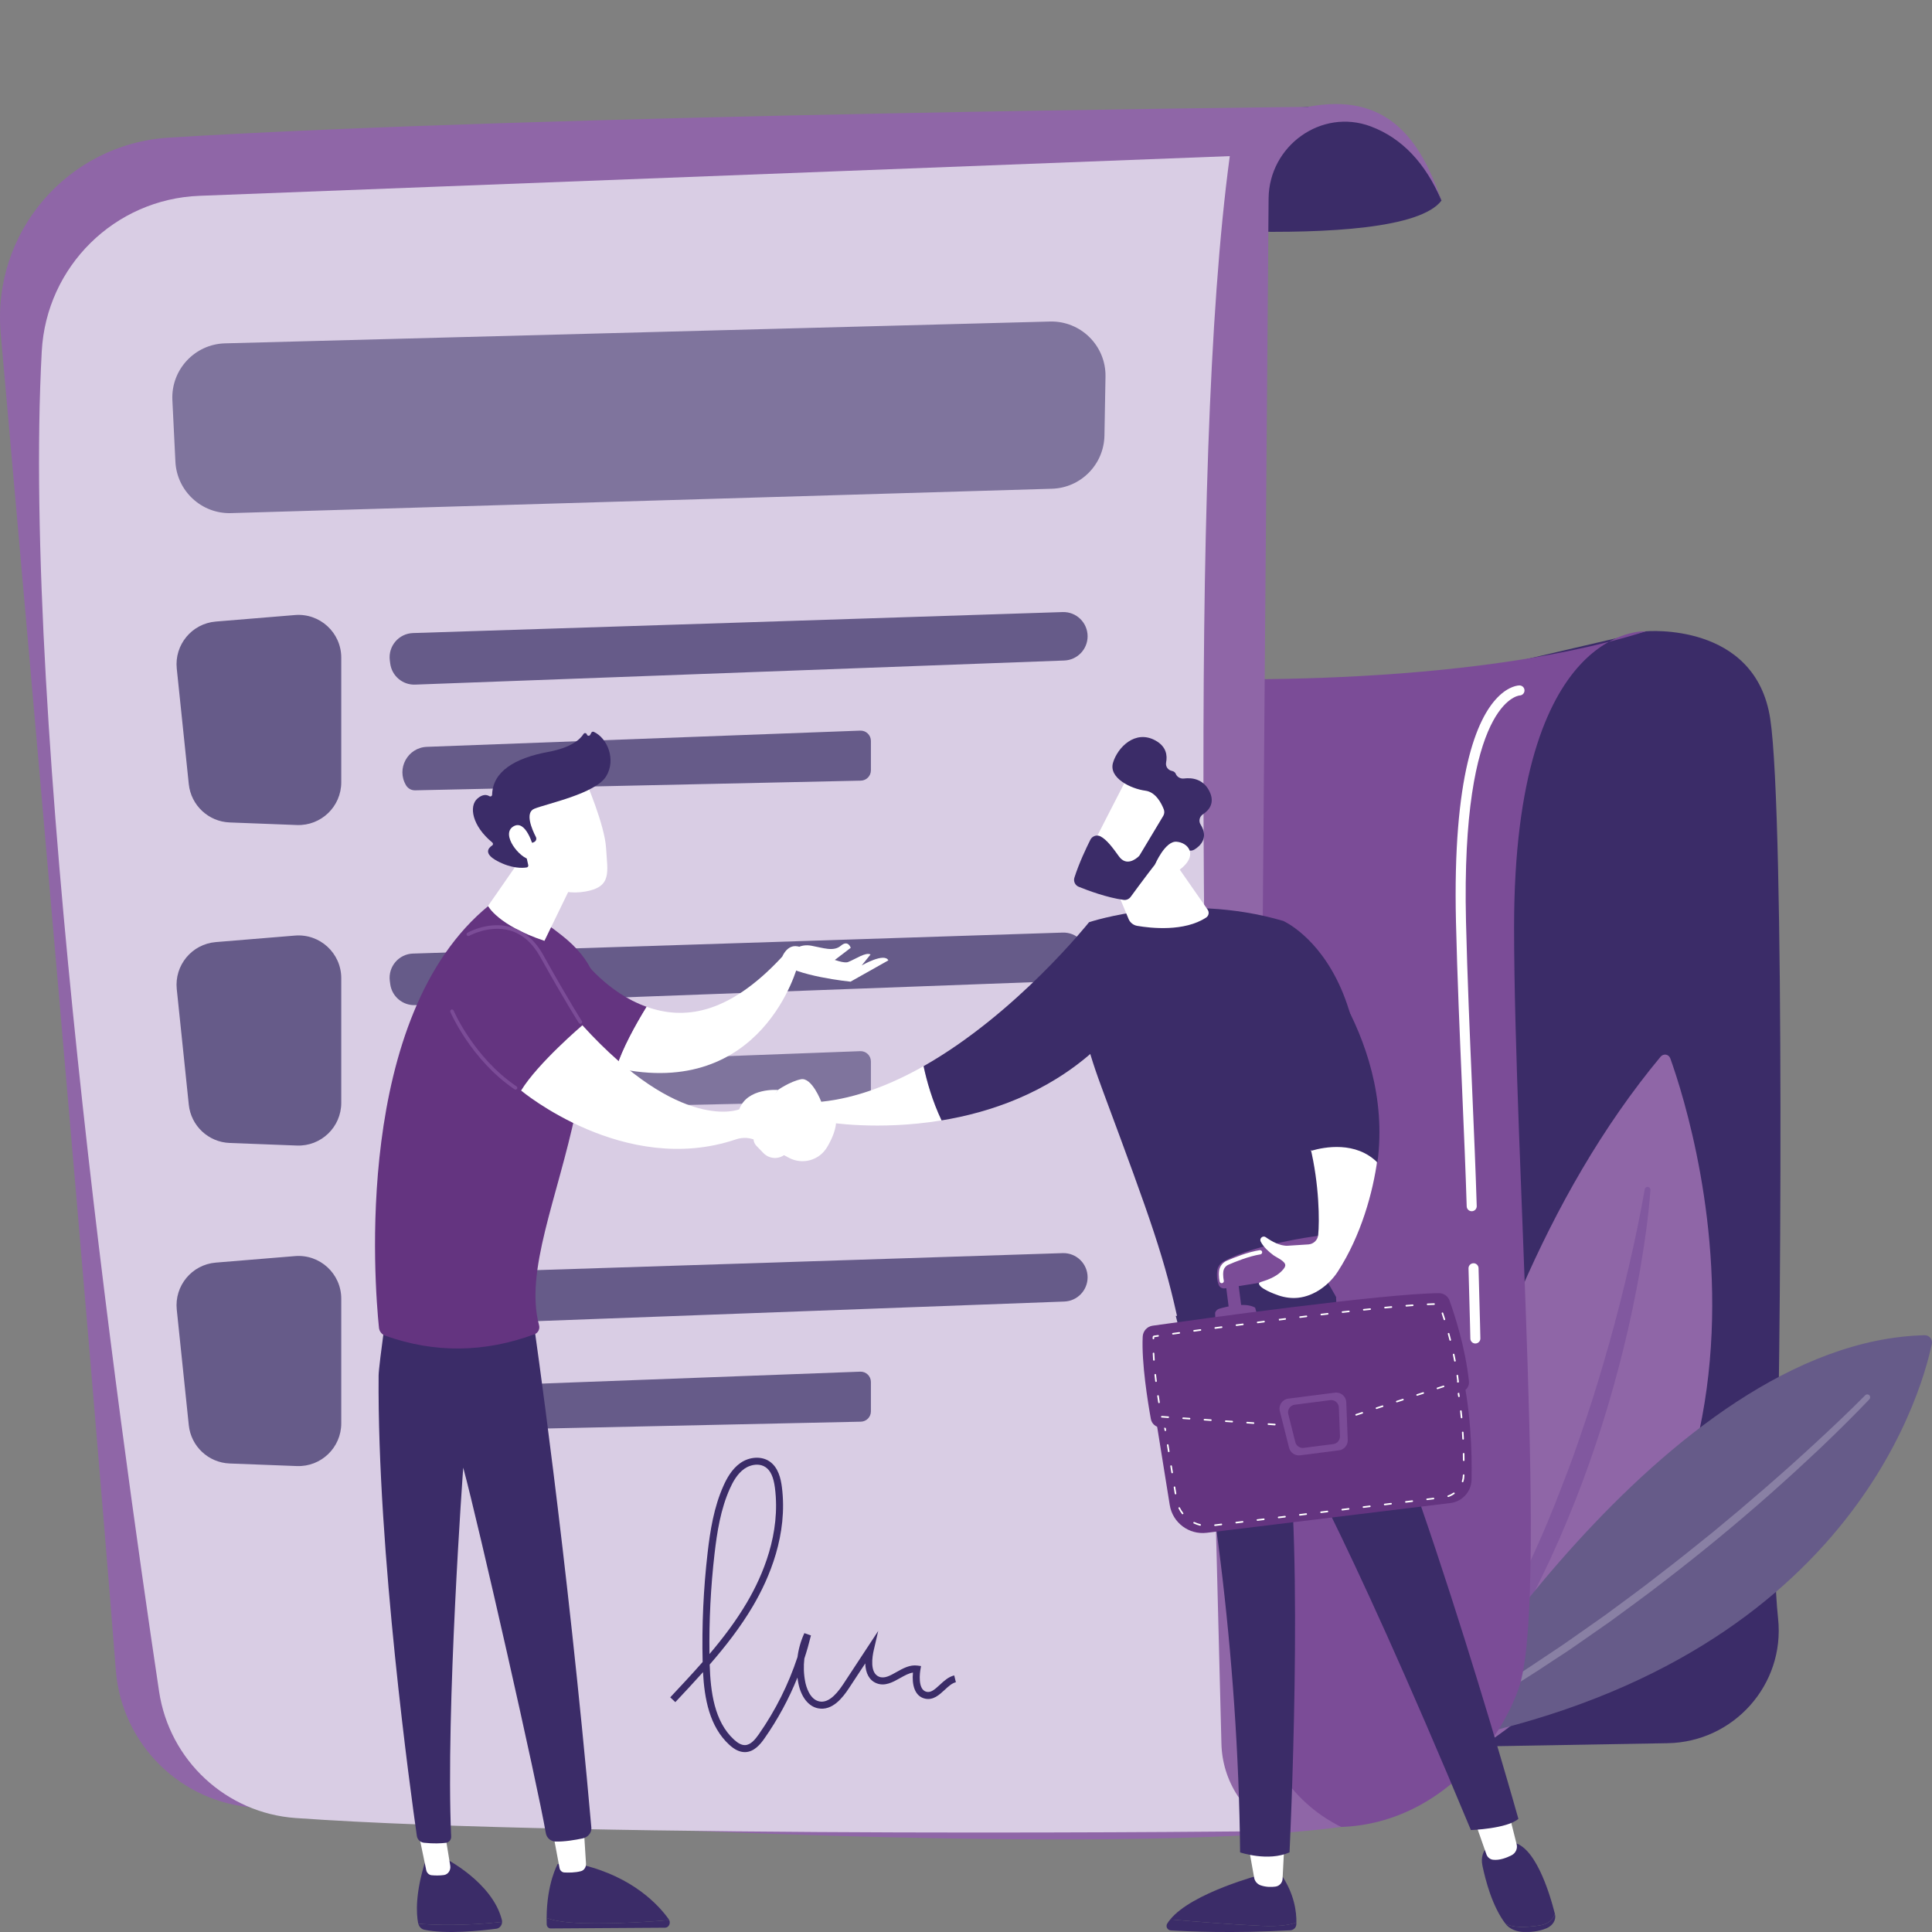 <svg width="99" height="99" viewBox="0 0 99 99" fill="none" xmlns="http://www.w3.org/2000/svg">
<rect x="0" y="0" width="99" height="99" fill="#808080" stroke="none"/>
<g clip-path="url(#clip0_873_3335)">
<path d="M75.956 34.303L84.344 32.349C84.344 32.349 89.952 31.845 90.711 36.833C91.469 41.821 91.249 71.372 91.012 77.467C90.934 79.476 90.943 81.332 91.114 82.95C91.47 86.321 88.841 89.266 85.454 89.325L69.839 89.596L75.957 34.303H75.956Z" fill="#3B2C68"/>
<path d="M71.493 91.998C71.493 91.998 73.169 68.486 85.087 54.155C85.243 53.968 85.512 54.014 85.594 54.244C86.892 57.875 94.192 81.222 71.493 91.998H71.493Z" fill="#8F66A7"/>
<path d="M84.573 60.978C84.472 62.349 84.274 63.703 84.044 65.054C83.806 66.403 83.527 67.745 83.198 69.076C82.542 71.737 81.722 74.362 80.712 76.916C80.204 78.191 79.664 79.455 79.06 80.689C78.767 81.31 78.441 81.915 78.128 82.526C77.795 83.127 77.47 83.733 77.11 84.318C75.715 86.684 74.081 88.914 72.216 90.921C72.16 90.98 72.067 90.984 72.007 90.928C71.951 90.876 71.945 90.79 71.99 90.73L71.992 90.728C73.651 88.575 75.147 86.312 76.444 83.936C76.778 83.348 77.075 82.74 77.394 82.144C77.69 81.535 77.999 80.934 78.274 80.316C78.412 80.007 78.562 79.704 78.696 79.393L79.105 78.464C79.239 78.153 79.364 77.839 79.494 77.527C79.626 77.215 79.749 76.9 79.87 76.584C80.122 75.956 80.356 75.321 80.593 74.686C80.818 74.048 81.044 73.409 81.255 72.766C81.689 71.482 82.076 70.183 82.448 68.879C82.814 67.573 83.153 66.258 83.458 64.935C83.769 63.614 84.045 62.28 84.279 60.946L84.28 60.942C84.294 60.861 84.371 60.807 84.451 60.822C84.526 60.835 84.578 60.904 84.573 60.978V60.978Z" fill="#81589F"/>
<path d="M72.971 89.424C72.971 89.424 85.257 68.744 98.624 68.42C98.861 68.414 99.041 68.632 98.992 68.865C98.423 71.568 94.443 85.718 72.971 89.424Z" fill="#665B89"/>
<path d="M95.793 71.701C94.983 72.552 94.149 73.371 93.303 74.181C92.876 74.581 92.449 74.981 92.018 75.377C91.582 75.768 91.152 76.165 90.713 76.551C88.959 78.101 87.15 79.59 85.293 81.016C84.373 81.738 83.418 82.417 82.477 83.112L81.036 84.116C80.796 84.283 80.557 84.452 80.314 84.615L79.579 85.095C77.636 86.403 75.606 87.576 73.562 88.715C73.491 88.755 73.401 88.729 73.361 88.658C73.322 88.587 73.347 88.499 73.416 88.458L73.42 88.456L74.928 87.571L75.682 87.128C75.931 86.977 76.176 86.818 76.423 86.664L77.904 85.735C78.393 85.417 78.875 85.09 79.361 84.767L80.088 84.282L80.804 83.781L82.235 82.776C83.171 82.08 84.119 81.401 85.034 80.678C85.961 79.972 86.868 79.239 87.776 78.507L89.12 77.388L90.448 76.249C90.89 75.869 91.323 75.478 91.761 75.093C92.195 74.704 92.625 74.31 93.055 73.916C93.91 73.124 94.761 72.323 95.578 71.496L95.58 71.494C95.637 71.436 95.731 71.436 95.789 71.493C95.846 71.55 95.847 71.642 95.792 71.7L95.793 71.701Z" fill="#8980A4"/>
<path d="M58.904 34.71C58.904 34.71 74.177 35.55 84.344 32.35C84.344 32.35 77.585 31.887 77.585 47.502C77.585 59.44 79.354 82.228 77.809 86.554C76.264 90.879 70.487 96.694 62.207 91.697C53.926 86.7 58.903 34.71 58.903 34.71H58.904Z" fill="#7B4C97"/>
<path d="M54.843 11.298C54.843 11.298 71.694 13.136 73.865 10.278C73.865 10.278 72.138 5.134 67.01 5.476C61.882 5.818 54.843 11.298 54.843 11.298H54.843Z" fill="#3B2C68"/>
<path d="M0.037 17.086C1.507 33.611 4.593 68.565 5.936 85.591C6.235 89.387 9.275 92.385 13.073 92.629C26.599 93.498 57.041 95.184 68.723 93.616C66.047 92.296 64.361 89.559 64.386 86.574L65.006 10.17C65.028 7.471 67.715 5.531 70.242 6.478C71.834 7.075 73.039 8.346 73.865 10.279C72.762 7.063 71.028 4.71 67.01 5.477C67.01 5.477 27.718 5.87 8.65 7.053C3.47 7.374 -0.423 11.912 0.037 17.086Z" fill="#8F66A7"/>
<path d="M10.219 10.034L63.017 8C60.839 24.132 61.758 56.985 62.589 89.361C62.638 91.28 63.763 93.008 65.498 93.828C65.498 93.828 30.282 94.234 15.151 93.16C11.588 92.907 8.682 90.21 8.152 86.675C6.075 72.804 1.106 36.969 2.14 17.997C2.377 13.653 5.874 10.201 10.219 10.034Z" fill="#D9CDE4"/>
<path d="M9.058 34.263L9.674 40.18C9.787 41.265 10.68 42.102 11.769 42.144L15.212 42.276C16.454 42.324 17.487 41.329 17.487 40.085V33.701C17.487 32.419 16.393 31.411 15.117 31.516L11.057 31.85C9.833 31.951 8.931 33.039 9.058 34.262L9.058 34.263Z" fill="#665B89"/>
<path d="M21.166 32.439C26.897 32.261 48.896 31.545 54.451 31.364C55.152 31.341 55.731 31.903 55.731 32.605C55.731 33.273 55.203 33.821 54.536 33.846L21.273 35.081C20.632 35.105 20.078 34.637 19.996 34L19.975 33.839C19.881 33.112 20.433 32.462 21.166 32.439Z" fill="#665B89"/>
<path d="M20.806 40.24C20.903 40.404 21.081 40.502 21.27 40.498L44.111 40.002C44.398 39.995 44.627 39.761 44.627 39.474V37.967C44.627 37.667 44.379 37.428 44.08 37.439L21.876 38.27C20.887 38.306 20.299 39.39 20.806 40.24V40.24Z" fill="#665B89"/>
<path d="M9.058 50.688L9.674 56.605C9.787 57.69 10.68 58.527 11.769 58.568L15.212 58.7C16.454 58.748 17.487 57.754 17.487 56.51V50.126C17.487 48.844 16.393 47.836 15.117 47.941L11.057 48.275C9.833 48.376 8.931 49.464 9.058 50.687L9.058 50.688Z" fill="#665B89"/>
<path d="M21.166 48.863C26.897 48.685 48.896 47.969 54.451 47.788C55.152 47.765 55.731 48.327 55.731 49.029C55.731 49.697 55.203 50.245 54.536 50.269L21.273 51.505C20.632 51.529 20.078 51.06 19.996 50.424L19.975 50.263C19.881 49.535 20.433 48.885 21.166 48.862V48.863Z" fill="#665B89"/>
<path opacity="0.78" d="M20.806 56.665C20.903 56.828 21.081 56.926 21.27 56.923L44.111 56.426C44.398 56.42 44.627 56.185 44.627 55.898V54.391C44.627 54.092 44.379 53.852 44.08 53.864L21.876 54.694C20.887 54.731 20.299 55.815 20.806 56.665Z" fill="#665B89"/>
<path d="M9.058 67.111L9.674 73.029C9.787 74.114 10.68 74.951 11.769 74.992L15.212 75.124C16.454 75.172 17.487 74.178 17.487 72.934V66.55C17.487 65.268 16.393 64.26 15.117 64.365L11.057 64.699C9.833 64.799 8.931 65.888 9.058 67.111L9.058 67.111Z" fill="#665B89"/>
<path d="M21.166 65.288C26.897 65.109 48.896 64.394 54.451 64.213C55.152 64.19 55.731 64.752 55.731 65.454C55.731 66.121 55.203 66.669 54.536 66.694L21.273 67.93C20.632 67.953 20.078 67.485 19.996 66.849L19.975 66.688C19.881 65.96 20.433 65.31 21.166 65.287V65.288Z" fill="#665B89"/>
<path d="M20.806 73.089C20.903 73.252 21.081 73.35 21.27 73.346L44.111 72.85C44.398 72.844 44.627 72.609 44.627 72.322V70.815C44.627 70.516 44.379 70.276 44.08 70.287L21.876 71.118C20.887 71.155 20.299 72.238 20.806 73.089Z" fill="#665B89"/>
<g style="mix-blend-mode:soft-light">
<path d="M75.6 68.844C75.461 68.844 75.346 68.732 75.344 68.591C75.344 68.584 75.328 67.773 75.25 64.996C75.246 64.854 75.358 64.736 75.5 64.732C75.638 64.725 75.76 64.84 75.764 64.981C75.842 67.762 75.858 68.574 75.858 68.582C75.861 68.723 75.748 68.841 75.606 68.843H75.601L75.6 68.844Z" fill="white"/>
</g>
<g style="mix-blend-mode:soft-light">
<path d="M75.414 62.066C75.275 62.066 75.162 61.956 75.157 61.817C75.102 60.009 75.016 58.011 74.925 55.895C74.802 53.036 74.674 50.08 74.607 47.233C74.43 39.718 75.668 36.833 76.739 35.736C77.321 35.14 77.808 35.123 77.862 35.123C78.004 35.123 78.119 35.238 78.119 35.38C78.119 35.522 78.007 35.635 77.867 35.638C77.809 35.642 74.856 35.966 75.121 47.221C75.189 50.064 75.316 53.017 75.439 55.873C75.53 57.99 75.616 59.99 75.671 61.801C75.676 61.943 75.564 62.062 75.422 62.066C75.42 62.066 75.417 62.066 75.414 62.066H75.414Z" fill="white"/>
</g>
<path d="M38.165 89.782C37.905 89.782 37.644 89.659 37.368 89.405C36.356 88.475 36.095 87.044 36.024 85.684C35.556 86.207 35.079 86.717 34.606 87.221L34.345 86.975C34.899 86.383 35.462 85.784 36.005 85.164C35.96 83.301 36.045 81.418 36.26 79.566C36.391 78.43 36.581 77.229 37.073 76.133C37.23 75.783 37.49 75.282 37.937 74.969C38.404 74.642 39.017 74.606 39.427 74.882C39.887 75.192 40.011 75.779 40.065 76.194C40.378 78.63 39.428 80.864 38.576 82.308C37.943 83.38 37.177 84.362 36.366 85.295C36.408 86.687 36.601 88.213 37.611 89.141C37.823 89.336 38.008 89.429 38.182 89.423C38.467 89.412 38.697 89.136 38.884 88.867C39.738 87.644 40.402 86.317 40.866 84.911C40.92 84.487 41.038 84.072 41.218 83.685L41.555 83.803C41.457 84.204 41.345 84.6 41.217 84.99C41.17 85.389 41.184 85.794 41.263 86.188C41.305 86.398 41.482 87.089 41.992 87.186C42.372 87.258 42.769 86.97 43.207 86.304L45.002 83.573L44.775 84.551C44.695 84.896 44.56 85.72 45.042 85.918C45.316 86.031 45.606 85.868 45.941 85.678C46.275 85.491 46.619 85.296 47.011 85.348L47.196 85.373L47.164 85.557C47.146 85.662 47.001 86.586 47.48 86.692C47.699 86.741 47.883 86.589 48.159 86.333C48.376 86.132 48.601 85.924 48.897 85.852L48.981 86.201C48.776 86.251 48.595 86.419 48.403 86.597C48.13 86.849 47.822 87.135 47.403 87.043C46.857 86.922 46.723 86.307 46.782 85.707C46.567 85.738 46.347 85.862 46.117 85.992C45.753 86.197 45.34 86.429 44.906 86.25C44.547 86.103 44.353 85.746 44.338 85.236L43.506 86.501C43.171 87.012 42.642 87.676 41.925 87.539C41.432 87.445 41.053 86.967 40.911 86.259C40.892 86.161 40.875 86.061 40.863 85.962C40.423 87.056 39.86 88.097 39.178 89.073C38.954 89.395 38.639 89.766 38.195 89.782C38.185 89.782 38.175 89.783 38.165 89.783L38.165 89.782ZM38.789 75.053C38.554 75.053 38.316 75.142 38.143 75.263C37.768 75.525 37.539 75.969 37.4 76.28C36.928 77.331 36.744 78.501 36.616 79.607C36.419 81.311 36.331 83.041 36.355 84.757C37.058 83.928 37.716 83.06 38.267 82.126C39.091 80.729 40.01 78.575 39.709 76.239C39.639 75.691 39.486 75.354 39.227 75.18C39.094 75.091 38.942 75.053 38.79 75.053H38.789Z" fill="#3B2C68"/>
<path opacity="0.78" d="M53.902 25.044L11.841 26.293C10.331 26.338 9.062 25.165 8.988 23.654L8.833 20.506C8.757 18.95 9.975 17.635 11.532 17.594L53.801 16.476C55.381 16.434 56.677 17.72 56.648 19.301L56.594 22.319C56.567 23.801 55.382 25.001 53.902 25.044Z" fill="#665B89"/>
<path d="M40.653 58.205C40.653 58.205 39.25 57.284 39.056 57.497C38.987 57.572 38.825 57.829 38.675 58.109C38.569 58.307 38.602 58.55 38.758 58.712L39.119 59.086C39.464 59.442 40.047 59.417 40.351 59.025C40.504 58.827 40.627 58.561 40.653 58.205Z" fill="white"/>
<path d="M42.084 56.456C42.084 56.456 41.602 55.187 41.04 55.304C40.478 55.42 39.862 55.852 39.862 55.852L38.959 57.075C38.959 57.075 41.495 58.074 42.387 57.501C42.387 57.501 44.977 57.949 48.248 57.412C47.775 56.412 47.492 55.41 47.327 54.633C45.67 55.571 43.886 56.272 42.084 56.456Z" fill="white"/>
<path d="M55.804 47.257C55.804 47.257 52.096 51.931 47.326 54.633C47.492 55.41 47.774 56.411 48.248 57.412C50.722 57.006 53.585 56.036 56.013 53.882L55.804 47.257L55.804 47.257Z" fill="#3B2C68"/>
<path d="M60.429 67.974C59.704 64.527 58.979 62.531 56.55 55.997C55.786 53.941 55.092 51.86 55.428 49.692L55.804 47.257C55.804 47.257 60.524 45.659 65.755 47.19C65.755 47.19 72.892 50.292 68.045 65.616C65.859 68.062 63.302 68.759 60.429 67.974Z" fill="#3B2C68"/>
<path d="M56.608 44.149L57.831 47.091C57.909 47.277 58.076 47.41 58.274 47.443C58.98 47.564 60.686 47.753 61.807 47.016C61.94 46.928 61.974 46.747 61.883 46.615L59.622 43.367L56.607 44.149L56.608 44.149Z" fill="white"/>
<path d="M57.873 39.648C57.822 39.697 55.704 43.858 55.704 43.858L58.104 45.017L60.697 41.372C60.697 41.372 58.733 38.838 57.873 39.648Z" fill="white"/>
<path d="M59.606 41.81L58.409 43.806C58.391 43.837 58.37 43.864 58.344 43.888C58.201 44.021 57.714 44.407 57.337 43.882C57.015 43.434 56.714 43.026 56.391 42.858C56.202 42.76 55.97 42.839 55.874 43.029C55.677 43.42 55.295 44.217 55.055 44.973C54.995 45.163 55.093 45.367 55.277 45.441C55.763 45.638 56.723 45.995 57.576 46.112C57.716 46.132 57.854 46.072 57.938 45.958C58.304 45.456 59.338 44.05 59.691 43.699C60.019 43.372 60.623 43.496 60.896 43.574C60.999 43.604 61.11 43.59 61.202 43.534C61.478 43.367 61.961 42.952 61.52 42.249C61.41 42.075 61.466 41.842 61.638 41.728C61.947 41.525 62.282 41.144 61.963 40.526C61.64 39.9 61.063 39.844 60.67 39.892C60.496 39.914 60.319 39.822 60.252 39.66C60.223 39.588 60.164 39.527 60.055 39.505C59.849 39.463 59.714 39.275 59.754 39.068C59.823 38.714 59.771 38.254 59.206 37.944C58.171 37.374 57.264 38.302 57.033 39.086C56.802 39.869 57.961 40.423 58.689 40.516C59.224 40.584 59.517 41.168 59.635 41.473C59.678 41.584 59.667 41.708 59.606 41.81V41.81Z" fill="#3B2C68"/>
<path d="M59.187 44.296C59.187 44.296 59.702 43.083 60.291 43.132C60.881 43.182 61.345 43.769 60.614 44.43C59.705 45.252 59.187 44.296 59.187 44.296H59.187Z" fill="white"/>
<path d="M59.965 98.356C61.105 98.455 63.083 98.615 64.642 98.684C65.58 98.725 66.119 98.633 66.43 98.509C66.43 98.544 66.429 98.577 66.427 98.608C66.42 98.772 66.287 98.903 66.121 98.913C63.174 99.077 60.83 98.97 59.996 98.919C59.823 98.908 59.72 98.721 59.809 98.573C59.853 98.5 59.906 98.428 59.965 98.356Z" fill="#3B2C68"/>
<path d="M64.642 98.684C63.083 98.615 61.104 98.455 59.965 98.357C61.085 96.981 64.642 96.054 64.642 96.054H65.647C66.338 97.05 66.438 97.999 66.43 98.509C66.12 98.634 65.58 98.725 64.642 98.684Z" fill="#3B2C68"/>
<path d="M65.817 94.412L65.722 96.274C65.713 96.475 65.562 96.645 65.36 96.673C65.159 96.702 64.89 96.706 64.605 96.611C64.43 96.552 64.3 96.405 64.267 96.224L63.942 94.412H65.817Z" fill="white"/>
<path d="M78.865 98.67C79.36 98.601 79.583 98.344 79.677 98.069C79.678 98.072 79.678 98.074 79.679 98.077C79.751 98.367 79.583 98.667 79.246 98.81C78.838 98.982 78.393 99.012 78.047 98.998C77.676 98.982 77.335 98.829 77.148 98.583L77.145 98.579C77.518 98.763 78.041 98.785 78.865 98.67H78.865Z" fill="#3B2C68"/>
<path d="M76.534 94.4H77.363C78.625 94.374 79.417 97.037 79.676 98.069C79.583 98.344 79.359 98.6 78.865 98.669C78.04 98.784 77.517 98.763 77.145 98.578C76.463 97.681 76.125 96.366 75.963 95.599C75.778 94.726 76.534 94.4 76.534 94.4L76.534 94.4Z" fill="#3B2C68"/>
<path d="M77.256 92.672L77.716 94.503C77.773 94.728 77.665 94.96 77.458 95.067C77.2 95.199 76.838 95.337 76.505 95.297C76.349 95.278 76.218 95.168 76.167 95.02L75.491 93.094L77.256 92.672V92.672Z" fill="white"/>
<path d="M77.806 93.201C77.234 93.709 75.372 93.776 75.372 93.776C68.666 77.67 65.87 73.236 65.87 73.236C66.838 79.316 66.078 94.92 66.078 94.92C64.972 95.409 63.545 94.92 63.545 94.92C63.455 84.968 62.055 74.273 60.249 67.43C64.782 67.328 67.245 66.339 68.032 65.717C71.81 71.812 77.806 93.202 77.806 93.202L77.806 93.201Z" fill="#3B2C68"/>
<path d="M59.106 71.931L59.941 77.122C60.086 78.027 60.924 78.655 61.837 78.543L74.32 77.019C74.931 76.945 75.394 76.434 75.406 75.822C75.433 74.481 75.38 72.094 74.818 69.919L59.106 71.931V71.931Z" fill="#643480"/>
<path d="M62.259 78.195C62.238 78.195 62.221 78.18 62.218 78.16C62.215 78.137 62.231 78.117 62.254 78.114L62.58 78.074C62.604 78.072 62.623 78.087 62.626 78.11C62.629 78.133 62.612 78.153 62.59 78.156L62.264 78.195C62.264 78.195 62.261 78.195 62.259 78.195H62.259ZM61.498 78.181C61.495 78.181 61.492 78.181 61.488 78.18C61.38 78.153 61.273 78.115 61.172 78.067C61.151 78.057 61.142 78.032 61.152 78.012C61.162 77.992 61.187 77.983 61.207 77.993C61.303 78.038 61.404 78.075 61.508 78.1C61.53 78.106 61.543 78.128 61.538 78.15C61.533 78.169 61.516 78.181 61.498 78.181L61.498 78.181ZM63.346 78.063C63.325 78.063 63.308 78.047 63.305 78.027C63.303 78.004 63.319 77.984 63.341 77.981L63.667 77.941C63.689 77.938 63.71 77.954 63.713 77.977C63.715 77.999 63.699 78.02 63.677 78.023L63.351 78.063C63.351 78.063 63.347 78.063 63.346 78.063L63.346 78.063ZM64.433 77.93C64.412 77.93 64.395 77.915 64.392 77.894C64.389 77.872 64.406 77.851 64.428 77.849L64.754 77.809C64.778 77.805 64.797 77.822 64.799 77.845C64.802 77.868 64.786 77.888 64.764 77.891L64.438 77.93C64.438 77.93 64.435 77.93 64.433 77.93ZM65.52 77.798C65.499 77.798 65.482 77.782 65.479 77.762C65.476 77.739 65.492 77.719 65.515 77.716L65.841 77.676C65.864 77.674 65.884 77.69 65.886 77.712C65.889 77.735 65.873 77.755 65.851 77.758L65.525 77.797C65.525 77.797 65.521 77.797 65.52 77.797V77.798ZM66.606 77.665C66.586 77.665 66.568 77.65 66.566 77.629C66.563 77.607 66.579 77.586 66.602 77.584L66.928 77.544C66.951 77.541 66.971 77.557 66.973 77.58C66.976 77.602 66.96 77.623 66.938 77.625L66.612 77.665C66.612 77.665 66.609 77.665 66.607 77.665H66.606ZM60.598 77.594C60.586 77.594 60.574 77.589 60.566 77.578C60.497 77.489 60.438 77.393 60.389 77.292C60.379 77.272 60.387 77.247 60.408 77.237C60.428 77.227 60.453 77.236 60.462 77.256C60.509 77.352 60.566 77.444 60.631 77.528C60.645 77.546 60.642 77.572 60.624 77.585C60.616 77.591 60.607 77.594 60.599 77.594L60.598 77.594ZM67.693 77.532C67.673 77.532 67.655 77.517 67.653 77.496C67.65 77.474 67.666 77.453 67.688 77.451L68.014 77.411C68.038 77.407 68.057 77.424 68.06 77.446C68.063 77.469 68.047 77.49 68.024 77.492L67.698 77.532C67.698 77.532 67.695 77.532 67.693 77.532V77.532ZM68.78 77.4C68.76 77.4 68.742 77.384 68.74 77.364C68.737 77.341 68.753 77.321 68.775 77.318L69.101 77.278C69.123 77.276 69.144 77.292 69.147 77.314C69.15 77.337 69.133 77.357 69.111 77.359L68.785 77.399C68.785 77.399 68.781 77.399 68.78 77.399L68.78 77.4ZM69.867 77.267C69.846 77.267 69.829 77.252 69.826 77.231C69.823 77.209 69.84 77.188 69.862 77.186L70.188 77.146C70.212 77.143 70.231 77.159 70.234 77.181C70.237 77.204 70.221 77.224 70.198 77.227L69.872 77.267C69.872 77.267 69.869 77.267 69.867 77.267L69.867 77.267ZM70.954 77.135C70.933 77.135 70.916 77.119 70.913 77.099C70.91 77.076 70.926 77.055 70.949 77.053L71.275 77.013C71.298 77.01 71.318 77.026 71.32 77.049C71.323 77.072 71.307 77.092 71.285 77.095L70.959 77.135C70.959 77.135 70.956 77.135 70.954 77.135ZM72.04 77.002C72.02 77.002 72.002 76.987 72 76.966C71.997 76.943 72.013 76.923 72.036 76.92L72.362 76.881C72.386 76.878 72.405 76.894 72.407 76.916C72.41 76.939 72.394 76.96 72.372 76.962L72.046 77.002C72.046 77.002 72.043 77.002 72.041 77.002H72.04ZM73.127 76.869C73.107 76.869 73.089 76.854 73.087 76.834C73.084 76.811 73.1 76.79 73.123 76.788L73.449 76.748C73.472 76.745 73.492 76.761 73.494 76.784C73.497 76.806 73.481 76.827 73.459 76.829L73.133 76.869C73.133 76.869 73.129 76.869 73.128 76.869L73.127 76.869ZM74.21 76.711C74.193 76.711 74.177 76.701 74.171 76.684C74.163 76.662 74.175 76.639 74.196 76.632C74.296 76.597 74.391 76.549 74.478 76.488C74.496 76.475 74.522 76.48 74.535 76.498C74.548 76.517 74.543 76.543 74.525 76.555C74.431 76.62 74.33 76.672 74.223 76.709C74.219 76.711 74.214 76.711 74.21 76.711ZM60.236 76.576C60.217 76.576 60.199 76.561 60.196 76.541L60.144 76.217C60.14 76.195 60.155 76.174 60.178 76.17C60.2 76.166 60.221 76.181 60.225 76.204L60.277 76.528C60.281 76.551 60.265 76.572 60.243 76.576C60.241 76.576 60.239 76.576 60.236 76.576V76.576ZM74.947 75.956C74.943 75.956 74.939 75.955 74.935 75.954C74.913 75.947 74.901 75.924 74.908 75.902C74.94 75.802 74.957 75.697 74.96 75.59C74.961 75.568 74.979 75.55 75.001 75.55H75.002C75.025 75.551 75.043 75.57 75.042 75.592C75.039 75.706 75.021 75.819 74.987 75.927C74.981 75.944 74.965 75.955 74.947 75.955L74.947 75.956ZM60.062 75.494C60.043 75.494 60.025 75.48 60.022 75.46L59.97 75.135C59.966 75.113 59.981 75.092 60.004 75.088C60.027 75.084 60.047 75.1 60.051 75.122L60.103 75.447C60.107 75.469 60.092 75.49 60.069 75.494C60.067 75.494 60.065 75.495 60.062 75.495V75.494ZM75.005 74.866C74.983 74.866 74.964 74.847 74.964 74.825C74.963 74.719 74.962 74.609 74.959 74.497C74.959 74.474 74.977 74.455 74.999 74.455C75.024 74.451 75.041 74.472 75.041 74.495C75.044 74.608 75.045 74.718 75.046 74.824C75.046 74.847 75.028 74.866 75.006 74.866H75.005ZM59.889 74.412C59.869 74.412 59.851 74.398 59.848 74.377L59.796 74.053C59.792 74.031 59.808 74.01 59.83 74.006C59.853 74.003 59.874 74.017 59.877 74.04L59.929 74.365C59.933 74.387 59.918 74.408 59.895 74.412C59.893 74.412 59.891 74.412 59.889 74.412V74.412ZM74.973 73.77C74.951 73.77 74.933 73.753 74.932 73.731C74.927 73.624 74.92 73.514 74.913 73.403C74.912 73.381 74.929 73.361 74.952 73.36C74.979 73.361 74.994 73.375 74.995 73.398C75.003 73.509 75.009 73.619 75.014 73.727C75.015 73.749 74.998 73.769 74.975 73.77C74.975 73.77 74.974 73.77 74.973 73.77L74.973 73.77ZM59.715 73.33C59.695 73.33 59.677 73.316 59.674 73.296L59.622 72.971C59.618 72.949 59.633 72.928 59.656 72.924C59.679 72.921 59.7 72.936 59.703 72.958L59.755 73.283C59.759 73.305 59.744 73.326 59.721 73.33C59.719 73.33 59.717 73.331 59.715 73.331V73.33ZM74.893 72.677C74.872 72.677 74.854 72.661 74.852 72.64C74.841 72.532 74.83 72.423 74.818 72.314C74.815 72.291 74.831 72.271 74.854 72.269C74.876 72.266 74.897 72.282 74.899 72.305C74.912 72.415 74.923 72.524 74.934 72.632C74.936 72.655 74.919 72.675 74.897 72.677C74.895 72.677 74.894 72.677 74.893 72.677V72.677ZM59.541 72.248C59.521 72.248 59.504 72.234 59.5 72.214L59.441 71.847L59.742 71.809C59.766 71.805 59.785 71.822 59.788 71.844C59.791 71.867 59.775 71.888 59.753 71.891L59.536 71.918L59.581 72.201C59.585 72.223 59.57 72.244 59.547 72.248C59.545 72.248 59.543 72.249 59.541 72.249V72.248ZM60.508 71.793C60.487 71.793 60.47 71.778 60.467 71.758C60.464 71.735 60.48 71.714 60.503 71.712L60.829 71.67C60.855 71.667 60.872 71.683 60.875 71.706C60.878 71.728 60.862 71.749 60.839 71.751L60.513 71.793C60.511 71.793 60.51 71.793 60.508 71.793V71.793ZM61.594 71.654C61.573 71.654 61.556 71.639 61.553 71.618C61.55 71.596 61.566 71.575 61.589 71.573L61.915 71.531C61.941 71.528 61.958 71.544 61.961 71.566C61.964 71.589 61.948 71.609 61.925 71.612L61.599 71.654C61.597 71.654 61.596 71.654 61.594 71.654V71.654ZM74.759 71.59C74.739 71.59 74.722 71.575 74.718 71.555C74.702 71.447 74.684 71.339 74.666 71.231C74.663 71.209 74.678 71.187 74.7 71.183C74.723 71.18 74.744 71.195 74.747 71.217C74.766 71.326 74.783 71.434 74.799 71.543C74.803 71.565 74.788 71.586 74.765 71.589C74.763 71.589 74.761 71.59 74.759 71.59ZM62.68 71.515C62.66 71.515 62.642 71.5 62.639 71.48C62.636 71.457 62.652 71.436 62.675 71.433L63.001 71.392C63.027 71.389 63.044 71.405 63.047 71.427C63.05 71.45 63.034 71.471 63.011 71.473L62.685 71.515C62.684 71.515 62.682 71.515 62.68 71.515V71.515ZM63.766 71.376C63.746 71.376 63.728 71.361 63.725 71.34C63.723 71.318 63.738 71.297 63.761 71.294L64.087 71.253C64.112 71.25 64.13 71.266 64.133 71.288C64.136 71.311 64.12 71.331 64.097 71.334L63.771 71.376C63.77 71.376 63.768 71.376 63.766 71.376V71.376ZM64.852 71.237C64.832 71.237 64.814 71.222 64.812 71.201C64.809 71.179 64.825 71.158 64.847 71.155L65.173 71.114C65.199 71.112 65.216 71.127 65.219 71.149C65.222 71.172 65.206 71.192 65.184 71.195L64.858 71.237C64.856 71.237 64.854 71.237 64.852 71.237V71.237ZM65.938 71.098C65.918 71.098 65.9 71.083 65.898 71.062C65.895 71.04 65.911 71.019 65.933 71.016L66.259 70.975C66.284 70.971 66.302 70.988 66.305 71.01C66.308 71.033 66.292 71.053 66.27 71.056L65.944 71.098C65.942 71.098 65.94 71.098 65.938 71.098V71.098ZM67.024 70.959C67.004 70.959 66.986 70.944 66.984 70.923C66.981 70.901 66.997 70.88 67.019 70.877L67.345 70.836C67.369 70.832 67.388 70.849 67.391 70.871C67.394 70.894 67.378 70.914 67.356 70.917L67.03 70.959C67.03 70.959 67.026 70.959 67.024 70.959V70.959ZM68.111 70.82C68.09 70.82 68.072 70.805 68.07 70.784C68.067 70.762 68.083 70.741 68.105 70.738L68.431 70.697C68.456 70.694 68.475 70.71 68.477 70.732C68.48 70.755 68.465 70.775 68.442 70.778L68.116 70.82C68.114 70.82 68.112 70.82 68.111 70.82V70.82ZM69.197 70.681C69.176 70.681 69.159 70.666 69.156 70.645C69.153 70.623 69.169 70.602 69.192 70.599L69.517 70.558C69.544 70.555 69.561 70.571 69.564 70.593C69.566 70.616 69.551 70.636 69.528 70.639L69.202 70.681C69.2 70.681 69.198 70.681 69.197 70.681V70.681ZM70.283 70.542C70.262 70.542 70.245 70.527 70.242 70.506C70.239 70.484 70.255 70.463 70.278 70.46L70.604 70.418C70.629 70.416 70.647 70.432 70.65 70.454C70.653 70.477 70.637 70.497 70.614 70.5L70.288 70.542C70.286 70.542 70.284 70.542 70.283 70.542V70.542ZM74.561 70.513C74.542 70.513 74.525 70.5 74.52 70.48C74.497 70.374 74.472 70.267 74.447 70.161C74.441 70.139 74.455 70.117 74.477 70.111C74.5 70.106 74.522 70.12 74.526 70.141C74.552 70.248 74.577 70.355 74.601 70.463C74.606 70.485 74.591 70.507 74.57 70.512C74.567 70.512 74.564 70.513 74.561 70.513H74.561ZM71.369 70.403C71.348 70.403 71.331 70.388 71.328 70.367C71.325 70.344 71.341 70.324 71.364 70.321L71.69 70.279C71.716 70.276 71.733 70.293 71.736 70.315C71.739 70.338 71.723 70.358 71.7 70.361L71.374 70.403C71.372 70.403 71.371 70.403 71.369 70.403V70.403ZM72.455 70.264C72.434 70.264 72.417 70.249 72.414 70.228C72.411 70.206 72.427 70.185 72.45 70.182L72.776 70.14C72.801 70.137 72.819 70.154 72.822 70.176C72.825 70.199 72.809 70.219 72.786 70.222L72.46 70.264C72.459 70.264 72.457 70.264 72.455 70.264V70.264ZM73.541 70.125C73.52 70.125 73.503 70.11 73.5 70.089C73.498 70.066 73.513 70.046 73.536 70.043L73.862 70.001C73.887 69.998 73.905 70.015 73.908 70.037C73.911 70.06 73.895 70.08 73.872 70.083L73.546 70.125C73.545 70.125 73.543 70.125 73.541 70.125V70.125Z" fill="white"/>
<path d="M62.279 67.679L62.265 67.272C62.295 67.171 62.374 67.092 62.476 67.062C62.856 66.95 63.806 66.718 64.315 67.005L64.444 67.464L62.278 67.679L62.279 67.679Z" fill="#7B4C97"/>
<path d="M63.443 67.137C63.356 67.171 63.267 67.182 63.174 67.171C63.062 67.158 62.973 67.071 62.959 66.96L62.798 65.701L63.438 65.619L63.599 66.877C63.613 66.989 63.549 67.097 63.443 67.138V67.137Z" fill="#7B4C97"/>
<path d="M68.479 66.885L68.465 66.478C68.495 66.377 68.574 66.298 68.676 66.268C69.056 66.156 70.007 65.924 70.515 66.212L70.644 66.67L68.478 66.885L68.479 66.885Z" fill="#7B4C97"/>
<path d="M69.642 66.343C69.556 66.377 69.466 66.388 69.374 66.377C69.262 66.365 69.173 66.277 69.158 66.166L68.981 64.774L69.621 64.692L69.798 66.083C69.813 66.195 69.749 66.303 69.642 66.343Z" fill="#7B4C97"/>
<path d="M62.772 66.018L69.627 64.908C69.783 64.883 69.902 64.753 69.909 64.595C69.919 64.374 69.911 64.047 69.819 63.719C69.714 63.346 69.351 63.105 68.963 63.145C67.675 63.279 64.406 63.698 62.695 64.642C62.514 64.742 62.394 64.923 62.371 65.128C62.349 65.323 62.351 65.58 62.444 65.83C62.493 65.963 62.632 66.04 62.772 66.018H62.772Z" fill="#7B4C97"/>
<path d="M62.603 65.754C62.553 65.754 62.508 65.719 62.497 65.669C62.494 65.657 62.433 65.388 62.47 65.116C62.501 64.893 62.649 64.698 62.857 64.607C63.229 64.443 63.945 64.155 64.55 64.061C64.611 64.053 64.666 64.092 64.676 64.152C64.685 64.212 64.644 64.267 64.584 64.277C63.982 64.372 63.237 64.68 62.945 64.808C62.806 64.868 62.708 64.998 62.687 65.146C62.656 65.377 62.709 65.617 62.71 65.62C62.724 65.679 62.687 65.738 62.628 65.751C62.62 65.753 62.611 65.754 62.603 65.754V65.754Z" fill="white"/>
<path d="M59.065 67.931C61.285 67.618 70.894 66.285 73.731 66.265C73.976 66.263 74.195 66.414 74.277 66.643C74.537 67.369 75.092 69.062 75.272 70.787C75.297 71.022 75.151 71.242 74.925 71.315L68.7 73.34L66.434 73.63L59.464 73.148C59.218 73.131 59.015 72.951 58.972 72.709C58.817 71.849 58.488 69.827 58.555 68.49C58.569 68.206 58.782 67.971 59.064 67.931H59.065Z" fill="#643480"/>
<path d="M66.422 73.113L66.087 73.091C66.064 73.089 66.047 73.07 66.049 73.047C66.05 73.024 66.072 73.009 66.093 73.009L66.42 73.032L66.596 73.008C66.622 73.006 66.639 73.022 66.642 73.044C66.645 73.066 66.629 73.087 66.606 73.09L66.423 73.113H66.422ZM65.325 73.038C65.325 73.038 65.323 73.038 65.322 73.038L64.994 73.015C64.972 73.014 64.954 72.994 64.956 72.972C64.958 72.949 64.979 72.933 65 72.933L65.328 72.956C65.35 72.958 65.368 72.977 65.366 73C65.364 73.022 65.347 73.038 65.325 73.038V73.038ZM67.361 72.993C67.341 72.993 67.323 72.978 67.32 72.957C67.318 72.934 67.333 72.914 67.356 72.911L67.682 72.869C67.708 72.866 67.725 72.882 67.728 72.905C67.731 72.927 67.715 72.948 67.692 72.951L67.366 72.992C67.365 72.992 67.363 72.992 67.361 72.992V72.993ZM64.232 72.963C64.232 72.963 64.231 72.963 64.23 72.963L63.902 72.94C63.879 72.938 63.862 72.919 63.864 72.896C63.865 72.874 63.886 72.857 63.907 72.858L64.235 72.881C64.258 72.882 64.275 72.902 64.273 72.924C64.272 72.946 64.254 72.963 64.232 72.963V72.963ZM63.14 72.887C63.14 72.887 63.138 72.887 63.137 72.887L62.809 72.865C62.787 72.863 62.77 72.843 62.771 72.821C62.773 72.798 62.793 72.782 62.815 72.783L63.143 72.805C63.166 72.807 63.183 72.826 63.181 72.849C63.18 72.871 63.162 72.888 63.14 72.888V72.887ZM68.447 72.854C68.427 72.854 68.409 72.839 68.407 72.818C68.404 72.795 68.419 72.775 68.442 72.772L68.573 72.755L68.753 72.696C68.774 72.689 68.798 72.701 68.804 72.722C68.812 72.743 68.799 72.767 68.778 72.774L68.591 72.834L68.453 72.853C68.451 72.853 68.449 72.853 68.448 72.853L68.447 72.854ZM62.048 72.812C62.048 72.812 62.046 72.812 62.045 72.812L61.717 72.789C61.694 72.787 61.677 72.768 61.679 72.745C61.681 72.723 61.7 72.709 61.723 72.707L62.05 72.73C62.073 72.732 62.09 72.751 62.089 72.774C62.087 72.795 62.069 72.812 62.048 72.812V72.812ZM60.955 72.736C60.955 72.736 60.953 72.736 60.952 72.736L60.624 72.714C60.602 72.712 60.584 72.692 60.586 72.67C60.588 72.647 60.608 72.633 60.63 72.632L60.958 72.654C60.98 72.656 60.998 72.675 60.996 72.698C60.995 72.72 60.977 72.737 60.955 72.737V72.736ZM59.862 72.661C59.862 72.661 59.861 72.661 59.86 72.661L59.532 72.638C59.509 72.636 59.492 72.617 59.494 72.594C59.495 72.572 59.517 72.558 59.538 72.556L59.865 72.579C59.888 72.581 59.905 72.6 59.903 72.623C59.902 72.644 59.884 72.661 59.862 72.661V72.661ZM69.493 72.539C69.476 72.539 69.46 72.528 69.454 72.511C69.447 72.489 69.459 72.466 69.481 72.459L69.793 72.357C69.814 72.351 69.838 72.362 69.844 72.383C69.852 72.405 69.84 72.428 69.818 72.435L69.506 72.537C69.502 72.538 69.497 72.539 69.493 72.539ZM70.535 72.2C70.517 72.2 70.501 72.189 70.496 72.172C70.488 72.15 70.501 72.127 70.522 72.12L70.834 72.018C70.855 72.012 70.879 72.023 70.886 72.045C70.893 72.066 70.881 72.09 70.86 72.096L70.547 72.198C70.543 72.2 70.539 72.2 70.535 72.2ZM59.389 71.901C59.369 71.901 59.352 71.886 59.349 71.866C59.332 71.762 59.316 71.653 59.299 71.54C59.295 71.518 59.311 71.496 59.334 71.493C59.355 71.49 59.377 71.505 59.38 71.528C59.397 71.64 59.414 71.749 59.43 71.853C59.433 71.875 59.418 71.896 59.396 71.9C59.394 71.9 59.391 71.901 59.389 71.901ZM71.576 71.861C71.559 71.861 71.543 71.85 71.537 71.833C71.529 71.811 71.542 71.788 71.563 71.781L71.875 71.68C71.897 71.673 71.92 71.685 71.927 71.706C71.934 71.727 71.922 71.751 71.901 71.758L71.588 71.859C71.584 71.861 71.58 71.861 71.576 71.861ZM72.617 71.523C72.6 71.523 72.584 71.511 72.578 71.494C72.571 71.473 72.583 71.449 72.604 71.442L72.916 71.341C72.938 71.334 72.961 71.346 72.968 71.367C72.975 71.389 72.963 71.412 72.942 71.419L72.63 71.52C72.625 71.522 72.621 71.523 72.617 71.523ZM73.658 71.184C73.641 71.184 73.625 71.173 73.619 71.155C73.612 71.134 73.624 71.111 73.645 71.104L73.958 71.002C73.979 70.996 74.003 71.007 74.009 71.028C74.017 71.05 74.004 71.073 73.983 71.08L73.671 71.182C73.666 71.183 73.662 71.184 73.658 71.184ZM74.7 70.845C74.682 70.845 74.666 70.834 74.66 70.817C74.655 70.801 74.66 70.785 74.671 70.775C74.66 70.681 74.649 70.587 74.636 70.494C74.633 70.471 74.649 70.451 74.671 70.448C74.695 70.444 74.715 70.461 74.718 70.483C74.732 70.586 74.744 70.691 74.756 70.794L74.76 70.828L74.712 70.843C74.708 70.844 74.704 70.845 74.7 70.845H74.7ZM59.236 70.814C59.215 70.814 59.198 70.799 59.195 70.778C59.182 70.67 59.169 70.561 59.158 70.451C59.155 70.429 59.172 70.409 59.194 70.406C59.218 70.404 59.237 70.42 59.239 70.442C59.251 70.552 59.264 70.661 59.277 70.769C59.28 70.791 59.264 70.812 59.241 70.814C59.239 70.814 59.238 70.814 59.236 70.814L59.236 70.814ZM74.553 69.772C74.534 69.772 74.516 69.759 74.513 69.739C74.492 69.631 74.47 69.524 74.448 69.418C74.444 69.395 74.457 69.373 74.48 69.369C74.503 69.364 74.524 69.378 74.529 69.4C74.551 69.507 74.573 69.615 74.594 69.723C74.598 69.746 74.583 69.767 74.561 69.772C74.558 69.772 74.555 69.772 74.553 69.772L74.553 69.772ZM59.129 69.724C59.108 69.724 59.09 69.707 59.088 69.685C59.081 69.574 59.074 69.464 59.069 69.356C59.068 69.333 59.086 69.314 59.108 69.313C59.133 69.309 59.151 69.329 59.151 69.352C59.156 69.46 59.163 69.569 59.17 69.68C59.172 69.702 59.155 69.722 59.132 69.723C59.131 69.723 59.13 69.723 59.129 69.723V69.724ZM74.314 68.703C74.296 68.703 74.279 68.691 74.274 68.672C74.246 68.564 74.218 68.458 74.19 68.355C74.184 68.333 74.197 68.31 74.219 68.305C74.241 68.298 74.263 68.312 74.269 68.333C74.297 68.437 74.325 68.543 74.353 68.652C74.359 68.674 74.346 68.696 74.324 68.701C74.32 68.702 74.317 68.703 74.314 68.703H74.314ZM59.104 68.628C59.104 68.628 59.103 68.628 59.102 68.628C59.079 68.627 59.062 68.608 59.062 68.585L59.065 68.515C59.067 68.477 59.096 68.445 59.134 68.439L59.337 68.411C59.359 68.406 59.38 68.423 59.383 68.446C59.386 68.468 59.37 68.489 59.348 68.492L59.146 68.52L59.144 68.589C59.144 68.611 59.125 68.628 59.103 68.628H59.104ZM60.102 68.386C60.082 68.386 60.065 68.371 60.062 68.351C60.059 68.329 60.074 68.308 60.097 68.305L60.423 68.26C60.447 68.256 60.466 68.272 60.469 68.295C60.472 68.317 60.456 68.338 60.434 68.341L60.108 68.386C60.106 68.386 60.105 68.386 60.102 68.386ZM61.187 68.237C61.167 68.237 61.15 68.222 61.147 68.202C61.144 68.179 61.159 68.159 61.182 68.155L61.508 68.111C61.531 68.108 61.551 68.124 61.554 68.146C61.557 68.168 61.541 68.189 61.519 68.192L61.193 68.237C61.191 68.237 61.189 68.237 61.187 68.237V68.237ZM62.273 68.091C62.253 68.091 62.235 68.076 62.233 68.055C62.23 68.032 62.245 68.012 62.268 68.009L62.594 67.965C62.615 67.963 62.637 67.978 62.64 68.001C62.642 68.023 62.627 68.044 62.604 68.047L62.279 68.09C62.277 68.09 62.275 68.09 62.273 68.09V68.091ZM63.359 67.946C63.338 67.946 63.321 67.931 63.318 67.91C63.315 67.888 63.331 67.867 63.354 67.864L63.68 67.822C63.702 67.818 63.723 67.835 63.726 67.857C63.729 67.88 63.713 67.9 63.69 67.903L63.364 67.946C63.362 67.946 63.361 67.946 63.359 67.946V67.946ZM64.445 67.805C64.425 67.805 64.407 67.79 64.405 67.769C64.402 67.746 64.418 67.726 64.44 67.723L64.766 67.681C64.79 67.678 64.809 67.694 64.812 67.717C64.815 67.739 64.799 67.76 64.777 67.763L64.451 67.805C64.451 67.805 64.447 67.805 64.446 67.805L64.445 67.805ZM65.539 67.666L65.528 67.585L65.852 67.544C65.875 67.541 65.895 67.557 65.898 67.579C65.901 67.602 65.885 67.623 65.862 67.626L65.539 67.666ZM74.014 67.649C73.997 67.649 73.981 67.637 73.975 67.62C73.941 67.508 73.907 67.404 73.875 67.308C73.868 67.286 73.88 67.263 73.901 67.256C73.923 67.249 73.946 67.26 73.953 67.282C73.985 67.379 74.019 67.484 74.054 67.596C74.061 67.617 74.049 67.641 74.027 67.647C74.023 67.648 74.019 67.649 74.015 67.649H74.014ZM66.618 67.532C66.598 67.532 66.58 67.517 66.578 67.496C66.575 67.474 66.591 67.453 66.613 67.451L66.939 67.411C66.961 67.408 66.982 67.424 66.985 67.447C66.988 67.469 66.972 67.49 66.949 67.492L66.623 67.532C66.623 67.532 66.62 67.532 66.618 67.532ZM67.705 67.401C67.685 67.401 67.667 67.386 67.665 67.365C67.662 67.342 67.678 67.322 67.701 67.319L68.027 67.281C68.051 67.278 68.07 67.295 68.073 67.317C68.075 67.34 68.059 67.36 68.037 67.363L67.71 67.401C67.71 67.401 67.707 67.401 67.706 67.401L67.705 67.401ZM68.793 67.276C68.772 67.276 68.755 67.26 68.752 67.239C68.75 67.217 68.766 67.197 68.789 67.194L69.115 67.158C69.138 67.156 69.158 67.171 69.16 67.194C69.163 67.217 69.147 67.237 69.124 67.239L68.798 67.275C68.798 67.275 68.795 67.275 68.793 67.275L68.793 67.276ZM69.882 67.157C69.861 67.157 69.843 67.141 69.841 67.12C69.838 67.098 69.855 67.078 69.878 67.075L70.204 67.041C70.227 67.039 70.247 67.055 70.249 67.078C70.252 67.1 70.236 67.12 70.213 67.123L69.886 67.157C69.886 67.157 69.884 67.157 69.882 67.157H69.882ZM70.972 67.047C70.95 67.047 70.933 67.031 70.931 67.01C70.928 66.987 70.945 66.967 70.968 66.965C71.079 66.954 71.188 66.944 71.295 66.934C71.318 66.931 71.337 66.949 71.339 66.971C71.341 66.994 71.325 67.014 71.302 67.016C71.196 67.025 71.087 67.036 70.975 67.046C70.974 67.046 70.973 67.046 70.971 67.046L70.972 67.047ZM72.062 66.95C72.041 66.95 72.023 66.933 72.021 66.912C72.02 66.89 72.037 66.87 72.059 66.868C72.172 66.859 72.281 66.85 72.387 66.843C72.413 66.845 72.429 66.858 72.431 66.881C72.433 66.904 72.416 66.923 72.393 66.925C72.287 66.933 72.179 66.941 72.066 66.95C72.064 66.95 72.063 66.95 72.062 66.95V66.95ZM73.155 66.877C73.133 66.877 73.115 66.86 73.114 66.838C73.113 66.816 73.13 66.796 73.153 66.795C73.27 66.789 73.38 66.785 73.482 66.782H73.483C73.506 66.782 73.524 66.8 73.524 66.822C73.525 66.845 73.507 66.864 73.484 66.865C73.383 66.867 73.274 66.872 73.157 66.877C73.156 66.877 73.156 66.877 73.155 66.877Z" fill="white"/>
<path d="M68.608 74.319L66.623 74.574C66.362 74.607 66.119 74.441 66.055 74.188L65.581 72.306C65.506 72.006 65.71 71.708 66.018 71.668L68.403 71.363C68.705 71.324 68.974 71.551 68.986 71.854L69.061 73.788C69.071 74.055 68.875 74.286 68.609 74.32L68.608 74.319Z" fill="#7B4C97"/>
<path d="M68.319 73.998L66.808 74.192C66.609 74.217 66.424 74.091 66.375 73.898L66.015 72.465C65.957 72.237 66.113 72.01 66.347 71.98L68.163 71.747C68.392 71.718 68.597 71.891 68.606 72.121L68.663 73.593C68.671 73.796 68.521 73.972 68.319 73.998Z" fill="#643480"/>
<path d="M67.137 58.764C67.606 60.7 67.618 62.595 67.547 63.284C67.52 63.544 67.311 63.747 67.05 63.766C66.754 63.786 66.352 63.813 65.991 63.834C65.596 63.857 65.156 63.607 64.862 63.398C64.713 63.291 64.519 63.457 64.602 63.621C64.747 63.904 64.997 64.126 65.246 64.315C65.396 64.429 65.893 64.631 65.859 64.855C65.847 64.926 65.805 64.988 65.759 65.043C65.483 65.374 65.064 65.552 64.652 65.678C64.6 65.694 64.545 65.711 64.509 65.751C64.499 66.018 65.32 66.315 65.532 66.386C65.849 66.491 66.186 66.536 66.519 66.501C67.346 66.414 68.109 65.843 68.554 65.155C69.743 63.315 70.358 61.094 70.583 59.395C69.477 58.288 67.806 58.569 67.137 58.764V58.764Z" fill="white"/>
<path d="M70.583 59.571C71.466 52.899 66.328 47.77 66.328 47.77L63.272 51.335C65.592 54.23 66.695 56.882 67.199 58.966C67.868 58.771 69.477 58.464 70.583 59.571Z" fill="#3B2C68"/>
<path d="M67.126 58.933C67.041 58.933 66.963 58.875 66.943 58.788C66.322 56.22 65.012 53.678 63.051 51.232C62.986 51.15 62.999 51.031 63.081 50.965C63.162 50.9 63.281 50.913 63.346 50.995C65.343 53.484 66.676 56.076 67.311 58.699C67.335 58.801 67.273 58.903 67.171 58.928C67.156 58.931 67.142 58.933 67.126 58.933Z" fill="#3B2C68"/>
<path d="M25.728 98.482C25.728 98.449 25.726 98.416 25.718 98.383C25.226 96.433 22.786 95.218 22.786 95.218L21.82 95.294C21.264 97.013 21.335 98.067 21.424 98.537C21.427 98.55 21.431 98.562 21.434 98.575C22.232 98.646 23.874 98.693 25.728 98.481V98.482Z" fill="#3B2C68"/>
<path d="M21.435 98.575C21.478 98.732 21.593 98.854 21.742 98.885C22.876 99.124 24.68 98.932 25.436 98.832C25.603 98.811 25.726 98.656 25.728 98.481C23.874 98.693 22.232 98.646 21.435 98.575Z" fill="#3B2C68"/>
<path d="M21.431 93.853L21.84 95.825C21.87 95.97 21.981 96.078 22.116 96.091C22.28 96.106 22.515 96.115 22.75 96.081C22.961 96.05 23.108 95.835 23.071 95.604L22.786 93.853H21.431V93.853Z" fill="white"/>
<path d="M29.916 98.55C28.848 98.52 28.296 98.394 28.01 98.277C28.009 98.384 28.01 98.492 28.013 98.604C28.017 98.723 28.105 98.819 28.214 98.818L34.078 98.78C34.264 98.779 34.374 98.562 34.293 98.39C33.524 98.454 31.566 98.596 29.916 98.55L29.916 98.55Z" fill="#3B2C68"/>
<path d="M34.293 98.391C34.286 98.376 34.28 98.361 34.27 98.347C33.752 97.623 32.433 96.181 29.827 95.556L28.577 95.517C28.577 95.517 28.02 96.485 28.01 98.278C28.295 98.395 28.848 98.521 29.916 98.551C31.566 98.597 33.524 98.455 34.293 98.392V98.391Z" fill="#3B2C68"/>
<path d="M28.29 93.678C28.31 93.771 28.57 95.174 28.671 95.718C28.695 95.848 28.795 95.942 28.915 95.949C29.129 95.961 29.474 95.963 29.771 95.882C29.932 95.839 30.039 95.675 30.028 95.494L29.888 93.273L28.29 93.678Z" fill="white"/>
<path d="M27.342 67.762C27.342 67.762 29.062 79.587 30.303 93.659C30.326 93.921 30.117 94.149 29.86 94.203C29.481 94.283 28.924 94.378 28.463 94.365C28.216 94.358 28.011 94.175 27.969 93.932C27.546 91.451 24.529 78.136 23.737 75.205C23.737 75.205 22.828 87.654 23.119 94.112C23.126 94.273 23.008 94.412 22.849 94.43C22.607 94.459 22.219 94.48 21.726 94.427C21.539 94.407 21.388 94.266 21.361 94.079C21.06 91.98 19.327 79.481 19.401 70.477C19.405 69.969 19.996 65.798 19.996 65.798L27.342 67.762L27.342 67.762Z" fill="#3B2C68"/>
<path d="M19.738 68.443C19.561 68.38 19.438 68.22 19.419 68.033C19.19 65.813 18.083 52.047 25.073 46.384C25.073 46.384 25.474 45.335 28.769 47.915C32.064 50.495 30.3 53.199 29.511 56.929C28.557 61.443 26.882 65.132 27.623 67.91C27.674 68.101 27.573 68.303 27.387 68.371C24.828 69.316 22.278 69.347 19.738 68.444V68.443Z" fill="#643480"/>
<path d="M27.8 42.259C27.797 42.455 25.006 46.422 25.006 46.422C25.006 46.422 25.507 47.41 27.899 48.211L29.964 43.963L27.8 42.259Z" fill="white"/>
<path d="M29.997 39.985C29.997 39.985 30.991 42.269 31.057 43.467C31.124 44.665 31.382 45.443 29.997 45.684C28.613 45.925 27.446 45.235 26.814 44.041C26.814 44.041 25.824 42.202 26.046 41.449C26.268 40.695 29.997 39.985 29.997 39.985Z" fill="white"/>
<path d="M27.288 43.184L27.367 43.149C27.467 43.105 27.51 42.985 27.46 42.888C27.265 42.51 26.884 41.645 27.376 41.443C28.01 41.183 30.52 40.671 31.061 39.779C31.582 38.923 31.121 37.817 30.428 37.502C30.381 37.481 30.326 37.498 30.303 37.543L30.245 37.652C30.206 37.727 30.095 37.716 30.072 37.634C30.049 37.556 29.945 37.541 29.902 37.61C29.735 37.876 29.286 38.309 28.084 38.531C26.376 38.846 25.247 39.538 25.218 40.719C25.217 40.794 25.137 40.836 25.073 40.797C24.947 40.72 24.745 40.683 24.475 40.91C24.006 41.305 24.198 42.329 25.226 43.171C25.275 43.211 25.274 43.288 25.222 43.322C25.035 43.444 24.757 43.733 25.477 44.118C26.222 44.517 26.779 44.484 26.993 44.449C27.046 44.44 27.08 44.388 27.069 44.335L26.84 43.297C26.827 43.238 26.872 43.183 26.932 43.183H27.288L27.288 43.184Z" fill="#3B2C68"/>
<path d="M27.331 43.402C27.331 43.402 26.952 41.944 26.298 42.353C25.645 42.761 26.637 43.987 27.163 44.041L27.331 43.402H27.331Z" fill="white"/>
<path d="M29.829 49.111L30.022 54.284C30.569 54.472 31.089 54.618 31.584 54.728C31.894 53.729 32.577 52.503 33.136 51.592C31.082 50.865 29.829 49.111 29.829 49.111H29.829Z" fill="#643480"/>
<path d="M40.082 49.023C37.265 52.067 34.985 52.246 33.136 51.592C32.577 52.503 31.895 53.729 31.585 54.728C39.108 56.387 40.879 49.467 40.879 49.467L40.082 49.023Z" fill="white"/>
<path d="M40.653 48.7C40.653 48.7 40.978 48.351 41.578 48.461C42.179 48.57 42.714 48.779 43.088 48.461C43.462 48.142 43.593 48.569 43.593 48.569L42.473 49.422L40.653 48.7V48.7Z" fill="white"/>
<path d="M39.983 49.296C39.983 49.296 40.205 48.366 40.875 48.493C41.545 48.621 43.066 49.449 43.458 49.296C43.85 49.144 44.352 48.779 44.609 48.908L44.156 49.471C44.156 49.471 45.32 48.799 45.521 49.212L43.583 50.303C43.583 50.303 40.748 50.019 39.982 49.297L39.983 49.296Z" fill="white"/>
<path d="M26.702 55.881C26.702 55.881 31.998 60.319 37.717 58.382C38.072 58.262 38.46 58.288 38.791 58.463L40.435 59.332C41.125 59.697 41.979 59.458 42.38 58.787C42.608 58.405 42.803 57.968 42.842 57.55L39.625 56.247L39.862 55.852C39.862 55.852 38.292 55.719 37.881 56.845C37.881 56.845 34.889 58.09 29.843 52.537C29.843 52.537 27.554 54.485 26.703 55.881H26.702Z" fill="white"/>
<path d="M26.417 55.835C26.4 55.835 26.382 55.83 26.367 55.82C24.137 54.312 23.087 51.879 23.077 51.854C23.058 51.807 23.08 51.754 23.125 51.735C23.172 51.715 23.225 51.737 23.244 51.783C23.254 51.807 24.284 54.192 26.468 55.669C26.51 55.697 26.521 55.754 26.493 55.795C26.475 55.821 26.447 55.835 26.418 55.835L26.417 55.835Z" fill="#7B4C97"/>
<path d="M29.739 52.462C29.709 52.462 29.68 52.447 29.662 52.421C29.655 52.41 28.974 51.349 27.677 49.024C27.278 48.309 26.753 47.856 26.118 47.678C25.066 47.384 24.053 47.949 24.043 47.954C23.999 47.978 23.944 47.964 23.919 47.92C23.894 47.877 23.909 47.821 23.953 47.797C23.997 47.772 25.04 47.188 26.166 47.503C26.85 47.695 27.412 48.176 27.836 48.935C29.13 51.255 29.808 52.312 29.815 52.322C29.842 52.364 29.83 52.421 29.788 52.448C29.773 52.458 29.756 52.462 29.739 52.462H29.739Z" fill="#7B4C97"/>
</g>
<defs>
<clipPath id="clip0_873_3335">
<rect width="99" height="99" fill="white"/>
</clipPath>
</defs>
</svg>
